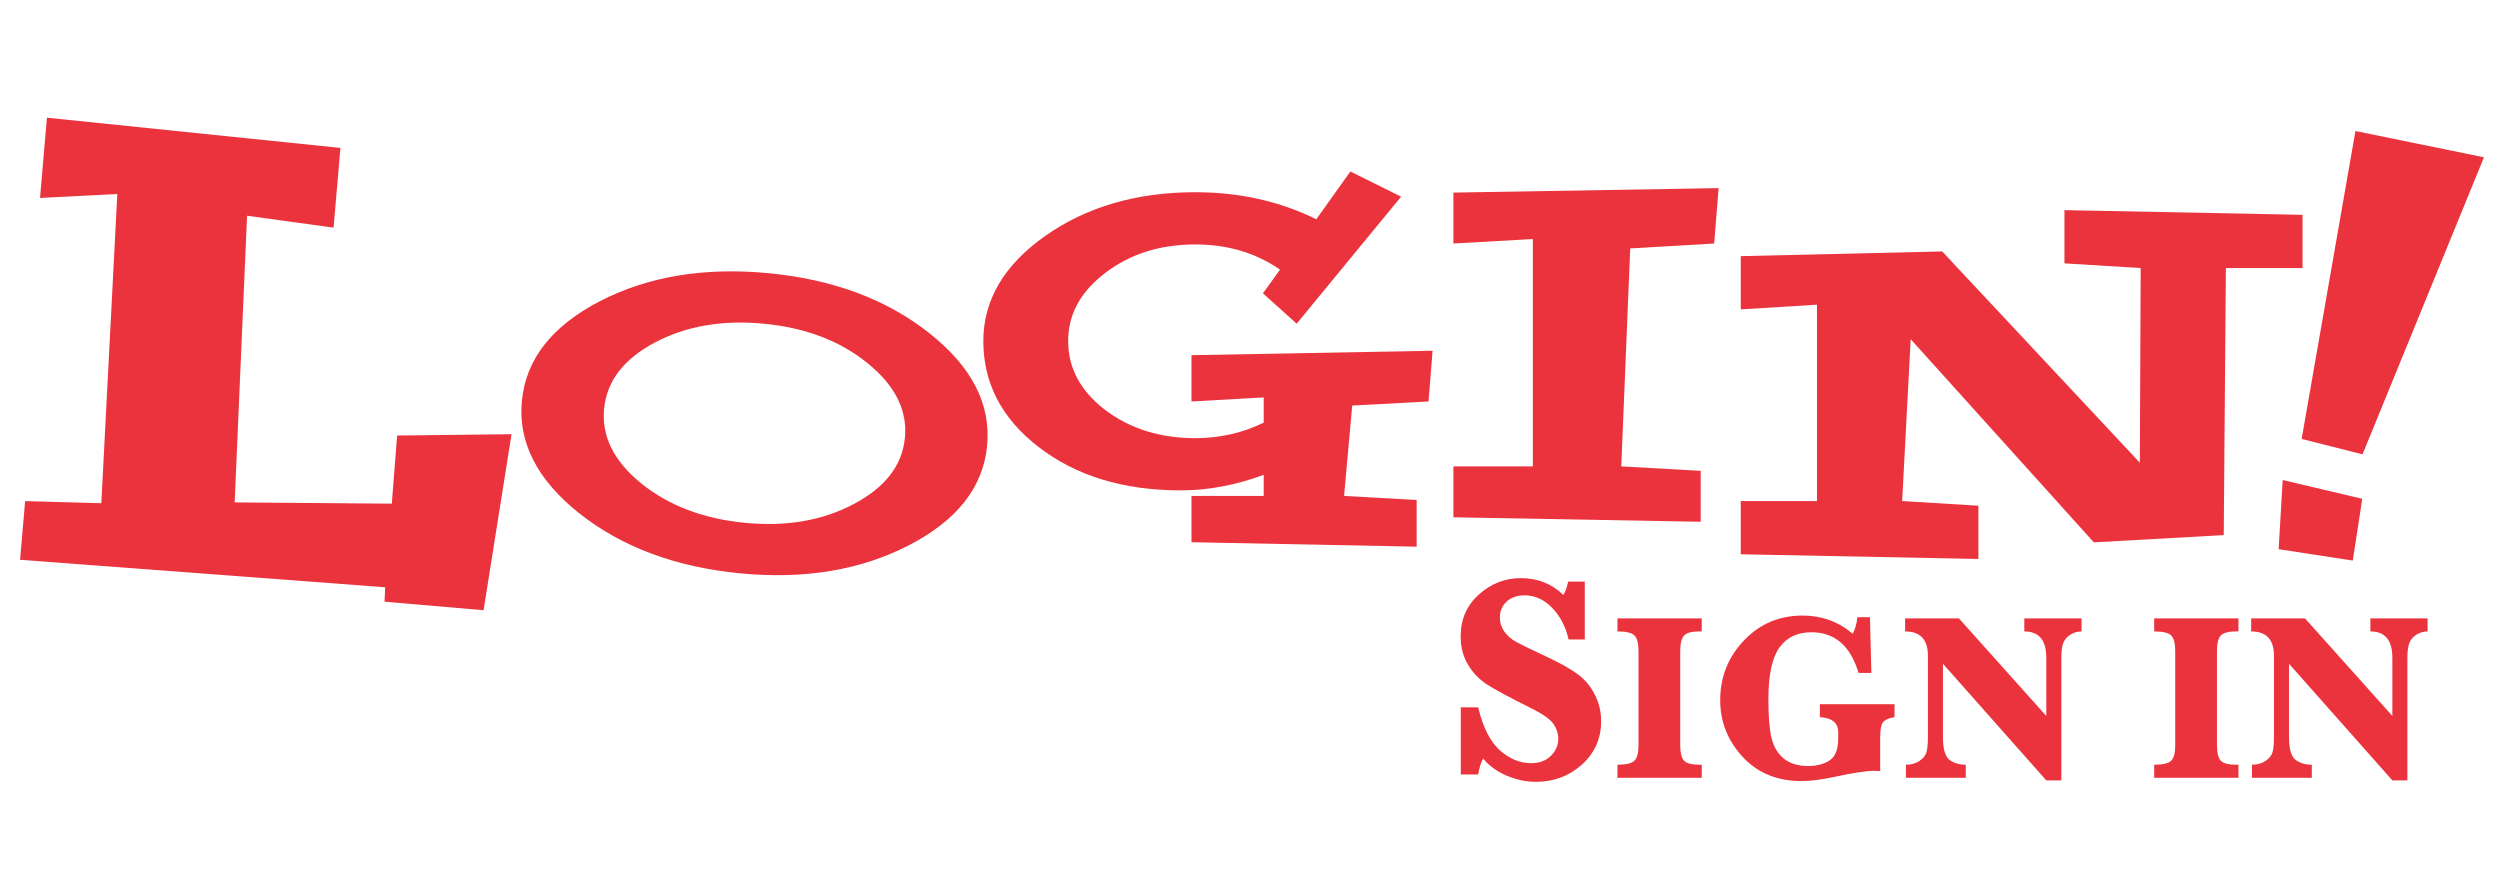 <svg width="135" height="48" viewBox="0 0 135 48" fill="none" xmlns="http://www.w3.org/2000/svg">
<path d="M21.444 23.518L21.158 27.197L12.672 27.13L13.341 11.65L18.013 12.293L18.383 7.988L2.534 6.355L2.162 10.689L6.335 10.476L5.472 27.173L1.357 27.06L1.084 30.229L20.8 31.713L20.763 32.492L26.113 32.952L27.623 23.447L21.444 23.518Z" fill="#EB333D"/>
<path d="M41.53 14.755C38.053 14.417 35.01 14.919 32.402 16.26C29.807 17.602 28.4 19.395 28.183 21.637C27.965 23.88 29 25.91 31.289 27.726C33.591 29.544 36.48 30.621 39.957 30.959C43.421 31.295 46.457 30.793 49.065 29.452C51.674 28.111 53.087 26.319 53.304 24.076C53.522 21.833 52.48 19.803 50.178 17.986C47.877 16.168 44.994 15.091 41.53 14.755ZM40.222 28.232C37.979 28.014 36.112 27.303 34.621 26.101C33.144 24.899 32.477 23.555 32.622 22.068C32.766 20.582 33.679 19.391 35.36 18.496C37.054 17.602 39.023 17.264 41.265 17.482C43.508 17.7 45.368 18.41 46.846 19.611C48.336 20.814 49.01 22.159 48.865 23.645C48.721 25.132 47.802 26.322 46.108 27.215C44.426 28.111 42.465 28.449 40.222 28.232Z" fill="#EB333D"/>
<path d="M77.14 21.68L77.36 18.94L64.34 19.18V21.68L68.24 21.46V22.82C67.107 23.38 65.873 23.66 64.54 23.66C62.647 23.66 61.027 23.153 59.68 22.14C58.347 21.113 57.68 19.873 57.68 18.42C57.68 16.98 58.347 15.753 59.68 14.74C61.027 13.713 62.647 13.2 64.54 13.2C66.287 13.2 67.813 13.653 69.12 14.56L68.2 15.84L70.02 17.48L75.66 10.62L72.92 9.26L71.08 11.84C69.107 10.867 66.927 10.38 64.54 10.38C61.38 10.38 58.68 11.167 56.44 12.74C54.213 14.313 53.1 16.207 53.1 18.42C53.1 20.687 54.087 22.587 56.06 24.12C58.087 25.693 60.653 26.48 63.76 26.48C65.24 26.48 66.733 26.2 68.24 25.64V26.78H64.34V29.28L76.5 29.52V27L72.58 26.78L73.02 21.9L77.14 21.68Z" fill="#EB333D"/>
<path d="M88.032 13.414L92.564 13.15L92.806 10.158L78.484 10.4V13.15L82.774 12.908V25.184H78.484V27.934L91.838 28.176V25.426L87.548 25.184L88.032 13.414Z" fill="#EB333D"/>
<path d="M115.551 24.986L115.597 14.475L111.48 14.222V11.347L124.337 11.6V14.475H120.197L120.082 28.896L113.067 29.287L103.177 18.316L102.717 27.056L106.834 27.309V30.184L94 29.931V27.056H98.117V16.453L94 16.706V13.831L104.879 13.578L115.551 24.986Z" fill="#EB333D"/>
<path d="M78.883 41.82V38.195H79.82C80.081 39.279 80.471 40.052 80.992 40.516C81.513 40.979 82.076 41.211 82.68 41.211C83.128 41.211 83.484 41.078 83.75 40.812C84.016 40.547 84.148 40.234 84.148 39.875C84.148 39.62 84.065 39.365 83.898 39.109C83.732 38.854 83.336 38.57 82.711 38.258C81.508 37.659 80.695 37.221 80.273 36.945C79.852 36.664 79.513 36.305 79.258 35.867C79.003 35.43 78.875 34.927 78.875 34.359C78.875 33.448 79.201 32.698 79.852 32.109C80.508 31.516 81.266 31.219 82.125 31.219C83.026 31.219 83.792 31.521 84.422 32.125C84.526 31.969 84.612 31.729 84.68 31.406H85.578V34.531H84.703C84.547 33.839 84.25 33.268 83.812 32.82C83.375 32.372 82.883 32.148 82.336 32.148C81.924 32.148 81.596 32.263 81.352 32.492C81.112 32.721 80.992 33.008 80.992 33.352C80.992 33.617 81.07 33.865 81.227 34.094C81.383 34.318 81.594 34.505 81.859 34.656C82.125 34.802 82.688 35.075 83.547 35.477C84.318 35.841 84.888 36.167 85.258 36.453C85.628 36.74 85.919 37.102 86.133 37.539C86.352 37.971 86.461 38.44 86.461 38.945C86.461 39.883 86.115 40.664 85.422 41.289C84.729 41.909 83.904 42.219 82.945 42.219C82.398 42.219 81.862 42.104 81.336 41.875C80.815 41.646 80.398 41.341 80.086 40.961C79.966 41.195 79.878 41.482 79.82 41.82H78.883ZM87.343 34.097V33.393H91.894V34.097H91.761C91.333 34.097 91.054 34.178 90.923 34.338C90.796 34.495 90.732 34.766 90.732 35.151V40.242C90.732 40.635 90.798 40.91 90.929 41.067C91.065 41.219 91.342 41.295 91.761 41.295H91.894V42H87.343V41.295C87.8 41.295 88.102 41.226 88.251 41.086C88.403 40.946 88.479 40.665 88.479 40.242V35.151C88.479 34.74 88.407 34.463 88.263 34.319C88.124 34.171 87.817 34.097 87.343 34.097ZM98.273 38.725V38.026H102.304V38.725C101.983 38.78 101.773 38.875 101.676 39.01C101.578 39.141 101.53 39.416 101.53 39.835V41.638C101.394 41.63 101.284 41.626 101.2 41.626C100.781 41.626 100.072 41.733 99.073 41.949C98.358 42.102 97.759 42.178 97.277 42.178C95.969 42.178 94.911 41.742 94.103 40.87C93.295 39.994 92.891 38.974 92.891 37.81C92.891 36.562 93.316 35.489 94.166 34.592C95.021 33.691 96.079 33.24 97.34 33.24C98.369 33.24 99.272 33.568 100.051 34.224C100.186 33.945 100.269 33.647 100.298 33.329H100.978L101.054 36.338H100.362C99.926 34.874 99.075 34.142 97.81 34.142C97.057 34.142 96.481 34.419 96.084 34.973C95.69 35.528 95.493 36.459 95.493 37.766C95.493 38.684 95.55 39.383 95.665 39.861C95.783 40.339 96.007 40.709 96.337 40.972C96.672 41.234 97.103 41.365 97.632 41.365C98.102 41.365 98.491 41.264 98.8 41.06C99.109 40.857 99.264 40.458 99.264 39.861V39.544C99.264 39.04 98.934 38.767 98.273 38.725ZM104.919 35.843V39.797C104.919 40.432 105.034 40.84 105.262 41.023C105.495 41.204 105.791 41.295 106.151 41.295V42H102.92V41.295C103.195 41.295 103.434 41.23 103.637 41.099C103.84 40.963 103.969 40.809 104.024 40.635C104.079 40.458 104.107 40.18 104.107 39.804V35.411C104.107 34.535 103.696 34.097 102.875 34.097V33.393H105.783L110.499 38.661V35.506C110.499 34.567 110.103 34.097 109.312 34.097V33.393H112.403V34.097C112.188 34.097 111.984 34.156 111.794 34.275C111.608 34.393 111.481 34.546 111.413 34.732C111.345 34.914 111.312 35.181 111.312 35.532V42.14H110.499L104.919 35.843ZM116.326 34.097V33.393H120.877V34.097H120.744C120.317 34.097 120.037 34.178 119.906 34.338C119.779 34.495 119.716 34.766 119.716 35.151V40.242C119.716 40.635 119.781 40.91 119.913 41.067C120.048 41.219 120.325 41.295 120.744 41.295H120.877V42H116.326V41.295C116.783 41.295 117.086 41.226 117.234 41.086C117.386 40.946 117.462 40.665 117.462 40.242V35.151C117.462 34.74 117.39 34.463 117.247 34.319C117.107 34.171 116.8 34.097 116.326 34.097ZM123.607 35.843V39.797C123.607 40.432 123.721 40.84 123.95 41.023C124.182 41.204 124.479 41.295 124.838 41.295V42H121.607V41.295C121.882 41.295 122.122 41.23 122.325 41.099C122.528 40.963 122.657 40.809 122.712 40.635C122.767 40.458 122.794 40.18 122.794 39.804V35.411C122.794 34.535 122.384 34.097 121.563 34.097V33.393H124.47L129.187 38.661V35.506C129.187 34.567 128.791 34.097 128 34.097V33.393H131.091V34.097C130.875 34.097 130.672 34.156 130.481 34.275C130.295 34.393 130.168 34.546 130.101 34.732C130.033 34.914 129.999 35.181 129.999 35.532V42.14H129.187L123.607 35.843Z" fill="#EB333D"/>
<path d="M134.134 8.494L127.194 7.075L124.289 23.702L127.576 24.535L134.134 8.494ZM123.047 29.657L127.05 30.271L127.562 26.935L123.265 25.922L123.047 29.657Z" fill="#EB333D"/>
</svg>
